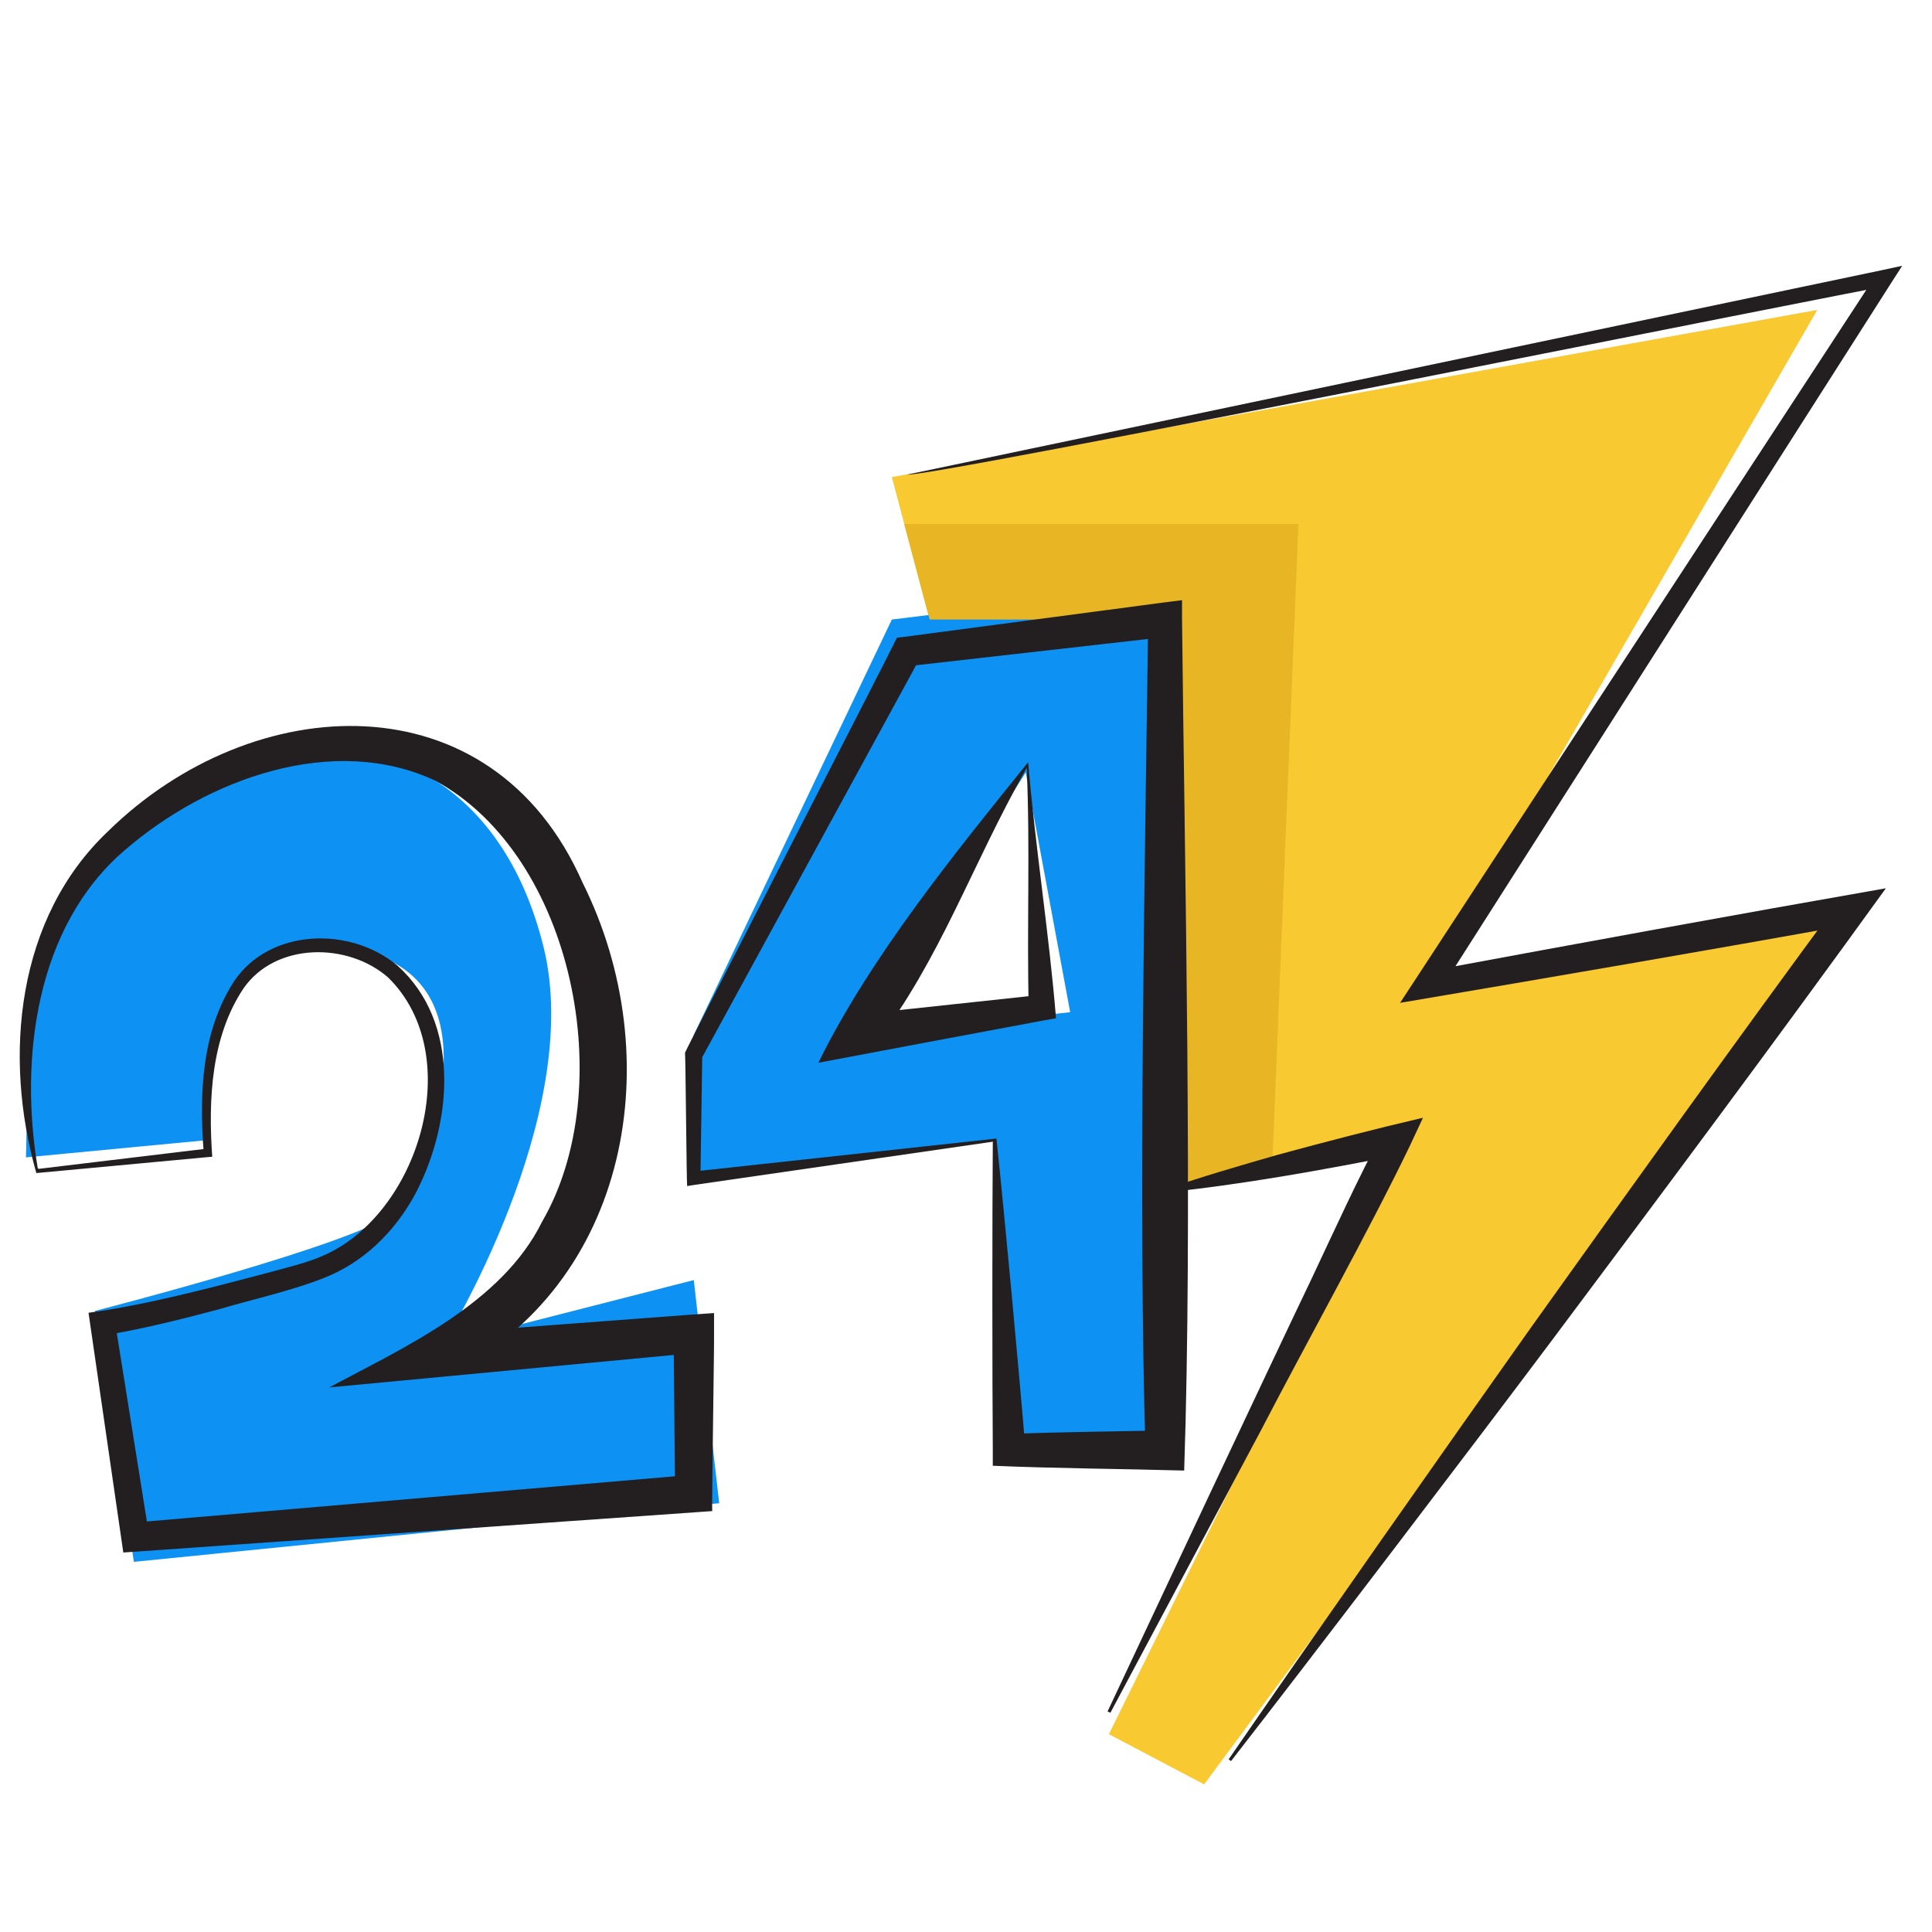 <svg width="39" height="39" viewBox="0 0 39 39" fill="none" xmlns="http://www.w3.org/2000/svg">
<path d="M37.385 18.364L24.307 36.02L22.384 35.007L28.298 23.015L25.68 23.576L23.983 23.942L23.526 12.506H18.765L18.253 10.577L18.003 9.631L36.684 6.256L28.823 19.884L37.385 18.364Z" fill="#F9C932"/>
<path d="M0.524 23.363L4.18 23.015C4.18 23.015 3.746 18.651 7.054 19.152C10.362 19.652 8.464 23.894 7.933 24.473C7.402 25.053 1.916 26.463 1.916 26.463L2.703 31.528L14.518 30.344L14.005 25.84L8.946 27.134C8.946 27.134 11.814 22.514 10.972 19.115C10.13 15.716 7.61 14.709 5.437 15.24C3.264 15.771 1.055 18.053 0.805 19.53C0.555 21.007 0.524 23.369 0.524 23.369V23.363Z" fill="#0D92F4"/>
<path d="M18.003 12.506L14.005 20.891V23.784L20.084 23.015L20.364 29.038H23.123L23.526 11.828L18.003 12.506ZM17.331 20.885L20.706 15.594L21.603 20.433L17.331 20.885Z" fill="#0D92F4"/>
<path d="M26.211 10.577L25.68 23.576L23.983 23.942L23.526 12.506H18.766L18.253 10.577H26.211Z" fill="#E8B525"/>
<path d="M0.781 23.595L4.186 23.186L4.113 23.271C4.021 22.099 4.064 20.83 4.723 19.811C5.443 18.737 7.073 18.694 8.025 19.494C9.3 20.641 9.129 22.637 8.415 24.04C8.043 24.76 7.451 25.395 6.682 25.737C6.017 26.03 5.101 26.225 4.412 26.432C3.649 26.634 2.904 26.823 2.099 26.957L2.318 26.664L3.008 30.979L2.703 30.735L13.969 29.771L13.627 30.137L13.597 26.915L14.03 27.311C12.498 27.458 8.104 27.867 6.645 28.007C8.165 27.195 10.13 26.31 10.942 24.663C12.504 21.977 11.589 17.284 8.787 15.759C6.725 14.794 4.186 15.722 2.526 17.156C0.72 18.694 0.39 21.367 0.762 23.582L0.781 23.595ZM0.732 23.674C0.06 21.318 0.335 18.523 2.184 16.778C5.095 13.922 9.923 13.647 11.759 17.815C13.511 21.324 12.736 25.938 9.001 27.781L8.775 26.927L13.975 26.536L14.414 26.506V26.939C14.42 27.073 14.365 30.491 14.378 30.503L14.042 30.527L2.758 31.321L2.489 31.339C2.447 31.058 1.83 26.786 1.787 26.5C2.959 26.341 4.265 25.993 5.425 25.688C5.797 25.584 6.194 25.493 6.511 25.352C8.446 24.528 9.44 21.306 7.835 19.732C7.03 19.024 5.565 19.011 4.912 19.957C4.259 20.94 4.204 22.203 4.284 23.351L4.204 23.357L0.732 23.68V23.674Z" fill="#231F20"/>
<path d="M20.053 23.045L14.023 23.918L13.871 23.942C13.859 23.869 13.84 21.367 13.828 21.251C13.828 21.215 18.033 13.043 18.039 13.006L18.106 12.872L18.265 12.854L23.477 12.164L23.861 12.115V12.512C23.916 17.632 24.075 24.638 23.904 29.685C22.616 29.649 21.328 29.643 20.041 29.588V29.289C20.029 27.732 20.029 24.602 20.041 23.052L20.053 23.045ZM20.114 22.978C20.279 24.541 20.572 27.69 20.7 29.258L20.377 28.947C21.426 28.904 22.476 28.898 23.526 28.874L23.123 29.276C22.976 24.425 23.111 17.431 23.178 12.512L23.568 12.854L18.344 13.446L18.57 13.287L14.158 21.373L14.176 21.294L14.139 23.784L13.987 23.65L20.108 22.984L20.114 22.978Z" fill="#231F20"/>
<path d="M20.755 15.386C20.895 17.077 21.176 18.822 21.317 20.555L21.073 20.598C20.456 20.714 17.057 21.349 16.52 21.453C17.57 19.311 19.333 17.15 20.755 15.386ZM20.737 15.478C19.571 17.547 19.01 19.317 17.649 21.111L17.24 20.488L20.993 20.085L20.767 20.36C20.725 18.743 20.798 17.138 20.725 15.478H20.737Z" fill="#231F20"/>
<path d="M18.302 9.583L38.002 5.451L38.399 5.365L38.179 5.707L29.049 20.024L28.774 19.616C31.869 19.042 34.969 18.474 38.069 17.931C35.848 21.007 33.577 24.052 31.301 27.092C29.714 29.209 26.474 33.463 24.85 35.55L24.802 35.514C26.309 33.323 29.366 28.965 30.904 26.799C32.967 23.912 35.03 21.032 37.135 18.175L37.434 18.651C34.383 19.201 31.319 19.726 28.262 20.244L28.598 19.732L37.892 5.518L38.069 5.78C38.051 5.75 18.223 9.753 18.302 9.576V9.583Z" fill="#231F20"/>
<path d="M22.36 34.543C23.276 32.59 25.595 27.653 26.492 25.779C26.949 24.809 27.395 23.827 27.901 22.875L28.243 23.314C26.681 23.619 25.119 23.906 23.532 24.071L23.52 24.01C24.276 23.747 25.039 23.528 25.802 23.308C26.766 23.046 27.755 22.789 28.725 22.563L28.451 23.149C27.639 24.834 26.327 27.189 25.454 28.874L22.415 34.574L22.36 34.549V34.543Z" fill="#231F20"/>
</svg>
